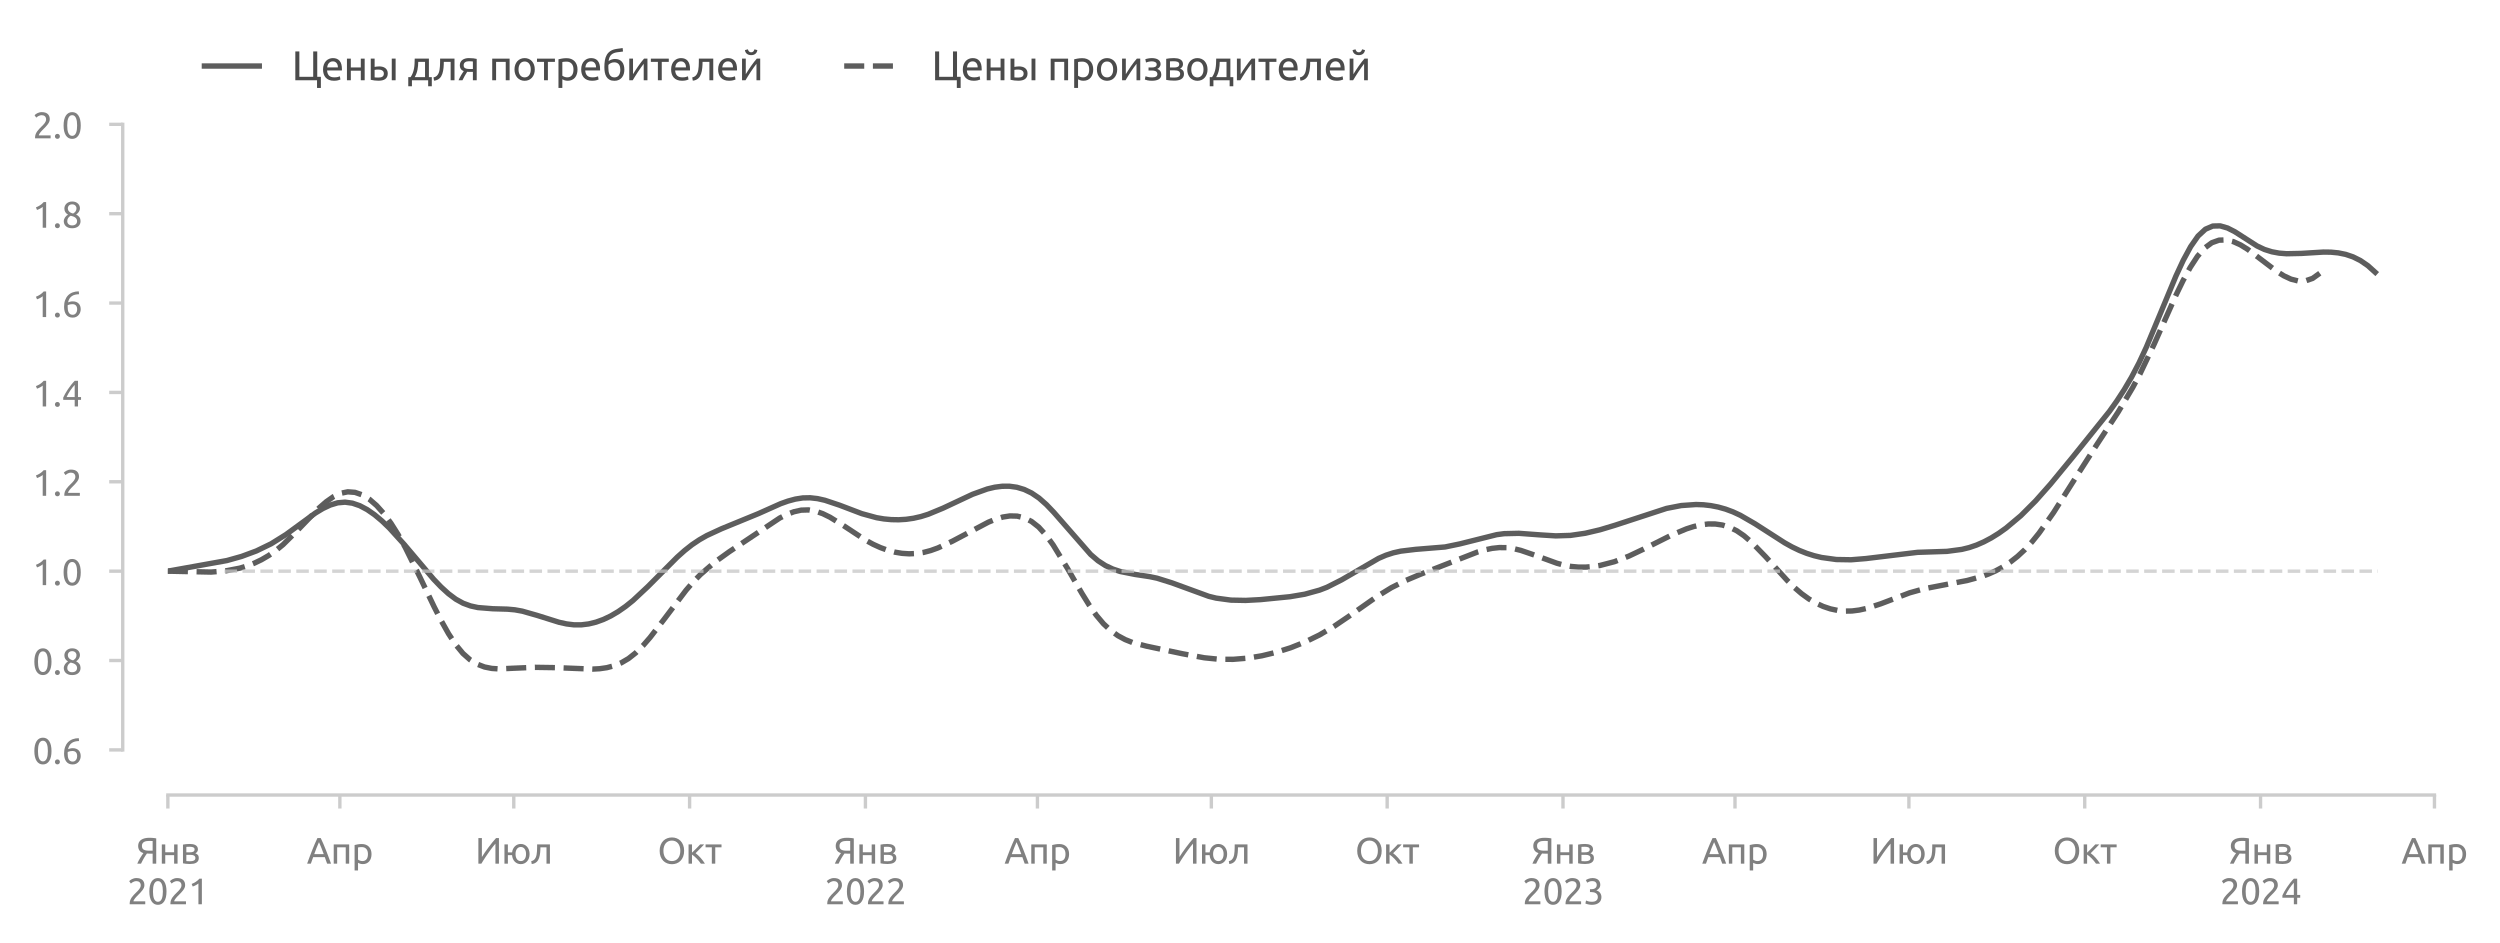 <?xml version="1.0" encoding="utf-8" standalone="no"?>
<!DOCTYPE svg PUBLIC "-//W3C//DTD SVG 1.1//EN"
  "http://www.w3.org/Graphics/SVG/1.1/DTD/svg11.dtd">
<svg xmlns:xlink="http://www.w3.org/1999/xlink" width="553.913pt" height="209.036pt" viewBox="0 0 553.913 209.036" xmlns="http://www.w3.org/2000/svg" version="1.1">
 <defs>
  <style type="text/css">*{stroke-linejoin: round; stroke-linecap: butt}</style>
 </defs>
 <g id="figure_1">
  <g id="patch_1">
   <path d="M 0 209.036 
L 553.913 209.036 
L 553.913 0 
L 0 0 
L 0 209.036 
z
" style="fill: none"/>
  </g>
  <g id="axes_1">
   <g id="patch_2">
    <path d="M 37.193 166.148 
L 539.393 166.148 
L 539.393 27.548 
L 37.193 27.548 
L 37.193 166.148 
z
" style="fill: none"/>
   </g>
   <g id="axes_2">
    <g id="patch_3">
     <path d="M 37.193 166.148 
L 539.393 166.148 
L 539.393 166.148 
L 37.193 166.148 
L 37.193 166.148 
z
" style="fill: none"/>
    </g>
    <g id="matplotlib.axis_1">
     <g id="xtick_1">
      <g id="line2d_1">
       <path d="M 37.193 166.148 
L 37.193 166.148 
" clip-path="url(#pdf4de1504d)" style="fill: none; stroke-dasharray: 0.5,0.825; stroke-dashoffset: 0; stroke: #d9d9d9; stroke-width: 0.5"/>
      </g>
      <g id="text_1">
       <!-- 2021 -->
       <g style="fill: #808080" transform="translate(28.168 200.356) scale(0.08 -0.08)">
        <defs>
         <path id="Ubuntu-32" d="M 2989 3302 
Q 2989 3072 2896 2857 
Q 2803 2643 2649 2435 
Q 2496 2227 2304 2025 
Q 2112 1824 1920 1632 
Q 1811 1523 1667 1376 
Q 1523 1229 1395 1069 
Q 1267 909 1180 761 
Q 1094 614 1094 506 
L 3136 506 
L 3136 0 
L 448 0 
Q 442 38 442 76 
Q 442 115 442 147 
Q 442 448 541 707 
Q 640 966 800 1196 
Q 960 1427 1158 1632 
Q 1357 1837 1549 2029 
Q 1709 2182 1853 2332 
Q 1997 2483 2109 2633 
Q 2221 2784 2288 2944 
Q 2355 3104 2355 3283 
Q 2355 3475 2294 3609 
Q 2234 3744 2131 3833 
Q 2029 3923 1891 3964 
Q 1754 4006 1600 4006 
Q 1414 4006 1260 3955 
Q 1107 3904 985 3837 
Q 864 3770 781 3696 
Q 698 3622 653 3584 
L 358 4006 
Q 416 4070 531 4163 
Q 646 4256 806 4339 
Q 966 4422 1164 4480 
Q 1363 4538 1594 4538 
Q 2291 4538 2640 4214 
Q 2989 3891 2989 3302 
z
" transform="scale(0.016)"/>
         <path id="Ubuntu-30" d="M 320 2221 
Q 320 3334 713 3936 
Q 1107 4538 1805 4538 
Q 2502 4538 2896 3936 
Q 3290 3334 3290 2221 
Q 3290 1107 2896 505 
Q 2502 -96 1805 -96 
Q 1107 -96 713 505 
Q 320 1107 320 2221 
z
M 2662 2221 
Q 2662 2586 2620 2912 
Q 2579 3238 2480 3481 
Q 2381 3725 2214 3869 
Q 2048 4013 1805 4013 
Q 1562 4013 1395 3869 
Q 1229 3725 1129 3481 
Q 1030 3238 988 2912 
Q 947 2586 947 2221 
Q 947 1856 988 1529 
Q 1030 1203 1129 960 
Q 1229 717 1395 573 
Q 1562 429 1805 429 
Q 2048 429 2214 573 
Q 2381 717 2480 960 
Q 2579 1203 2620 1529 
Q 2662 1856 2662 2221 
z
" transform="scale(0.016)"/>
         <path id="Ubuntu-31" d="M 595 3520 
Q 960 3661 1305 3881 
Q 1651 4102 1939 4435 
L 2362 4435 
L 2362 0 
L 1766 0 
L 1766 3610 
Q 1690 3539 1578 3462 
Q 1466 3386 1334 3315 
Q 1203 3245 1059 3181 
Q 915 3117 781 3072 
L 595 3520 
z
" transform="scale(0.016)"/>
        </defs>
        <use xlink:href="#Ubuntu-32"/>
        <use xlink:href="#Ubuntu-30" x="56.4"/>
        <use xlink:href="#Ubuntu-32" x="112.8"/>
        <use xlink:href="#Ubuntu-31" x="169.2"/>
       </g>
      </g>
     </g>
     <g id="xtick_2">
      <g id="line2d_2">
       <path d="M 191.748 166.148 
L 191.748 166.148 
" clip-path="url(#pdf4de1504d)" style="fill: none; stroke-dasharray: 0.5,0.825; stroke-dashoffset: 0; stroke: #d9d9d9; stroke-width: 0.5"/>
      </g>
      <g id="text_2">
       <!-- 2022 -->
       <g style="fill: #808080" transform="translate(182.723 200.356) scale(0.08 -0.08)">
        <use xlink:href="#Ubuntu-32"/>
        <use xlink:href="#Ubuntu-30" x="56.4"/>
        <use xlink:href="#Ubuntu-32" x="112.8"/>
        <use xlink:href="#Ubuntu-32" x="169.2"/>
       </g>
      </g>
     </g>
     <g id="xtick_3">
      <g id="line2d_3">
       <path d="M 346.304 166.148 
L 346.304 166.148 
" clip-path="url(#pdf4de1504d)" style="fill: none; stroke-dasharray: 0.5,0.825; stroke-dashoffset: 0; stroke: #d9d9d9; stroke-width: 0.5"/>
      </g>
      <g id="text_3">
       <!-- 2023 -->
       <g style="fill: #808080" transform="translate(337.279 200.356) scale(0.08 -0.08)">
        <defs>
         <path id="Ubuntu-33" d="M 1446 435 
Q 2016 435 2262 659 
Q 2509 883 2509 1261 
Q 2509 1504 2406 1670 
Q 2304 1837 2137 1936 
Q 1971 2035 1750 2076 
Q 1530 2118 1299 2118 
L 1146 2118 
L 1146 2605 
L 1357 2605 
Q 1517 2605 1686 2637 
Q 1856 2669 1997 2752 
Q 2138 2835 2227 2979 
Q 2317 3123 2317 3341 
Q 2317 3520 2253 3648 
Q 2189 3776 2083 3859 
Q 1978 3942 1840 3977 
Q 1702 4013 1549 4013 
Q 1242 4013 1027 3923 
Q 813 3834 666 3738 
L 435 4192 
Q 512 4243 630 4304 
Q 749 4365 896 4416 
Q 1043 4467 1212 4502 
Q 1382 4538 1568 4538 
Q 1920 4538 2176 4451 
Q 2432 4365 2598 4208 
Q 2765 4051 2848 3836 
Q 2931 3622 2931 3373 
Q 2931 3027 2732 2780 
Q 2534 2534 2253 2406 
Q 2426 2355 2586 2259 
Q 2746 2163 2864 2016 
Q 2982 1869 3056 1677 
Q 3130 1485 3130 1248 
Q 3130 960 3030 713 
Q 2931 467 2723 288 
Q 2515 109 2201 6 
Q 1888 -96 1459 -96 
Q 1293 -96 1117 -70 
Q 941 -45 787 -6 
Q 634 32 518 70 
Q 403 109 352 134 
L 467 653 
Q 576 602 829 518 
Q 1082 435 1446 435 
z
" transform="scale(0.016)"/>
        </defs>
        <use xlink:href="#Ubuntu-32"/>
        <use xlink:href="#Ubuntu-30" x="56.4"/>
        <use xlink:href="#Ubuntu-32" x="112.8"/>
        <use xlink:href="#Ubuntu-33" x="169.2"/>
       </g>
      </g>
     </g>
     <g id="xtick_4">
      <g id="line2d_4">
       <path d="M 500.859 166.148 
L 500.859 166.148 
" clip-path="url(#pdf4de1504d)" style="fill: none; stroke-dasharray: 0.5,0.825; stroke-dashoffset: 0; stroke: #d9d9d9; stroke-width: 0.5"/>
      </g>
      <g id="text_4">
       <!-- 2024 -->
       <g style="fill: #808080" transform="translate(491.834 200.356) scale(0.08 -0.08)">
        <defs>
         <path id="Ubuntu-34" d="M 256 1536 
Q 378 1818 589 2192 
Q 800 2566 1065 2963 
Q 1331 3360 1635 3744 
Q 1939 4128 2246 4435 
L 2816 4435 
L 2816 1619 
L 3341 1619 
L 3341 1133 
L 2816 1133 
L 2816 0 
L 2240 0 
L 2240 1133 
L 256 1133 
L 256 1536 
z
M 2240 3731 
Q 2048 3526 1853 3273 
Q 1658 3021 1472 2745 
Q 1286 2470 1123 2182 
Q 960 1894 832 1619 
L 2240 1619 
L 2240 3731 
z
" transform="scale(0.016)"/>
        </defs>
        <use xlink:href="#Ubuntu-32"/>
        <use xlink:href="#Ubuntu-30" x="56.4"/>
        <use xlink:href="#Ubuntu-32" x="112.8"/>
        <use xlink:href="#Ubuntu-34" x="169.2"/>
       </g>
      </g>
     </g>
    </g>
    <g id="matplotlib.axis_2"/>
   </g>
   <g id="matplotlib.axis_3">
    <g id="xtick_5">
     <g id="line2d_5">
      <defs>
       <path id="m4d893e7063" d="M 0 0 
L 0 3 
" style="stroke: #cccccc; stroke-width: 0.75"/>
      </defs>
      <g>
       <use xlink:href="#m4d893e7063" x="37.193" y="176.148" style="fill: #cccccc; stroke: #cccccc; stroke-width: 0.75"/>
      </g>
     </g>
     <g id="text_5">
      <!-- Янв -->
      <g style="fill: #808080" transform="translate(30.117 191.356) scale(0.08 -0.08)">
       <defs>
        <path id="Ubuntu-42f" d="M 2272 3936 
Q 2029 3936 1808 3897 
Q 1587 3859 1414 3763 
Q 1242 3667 1139 3500 
Q 1037 3334 1037 3085 
Q 1037 2611 1341 2428 
Q 1645 2246 2253 2246 
L 2893 2246 
L 2893 3917 
Q 2822 3917 2726 3923 
Q 2643 3930 2531 3933 
Q 2419 3936 2272 3936 
z
M 2323 4480 
Q 2458 4480 2611 4473 
Q 2765 4467 2921 4454 
Q 3078 4442 3232 4422 
Q 3386 4403 3514 4371 
L 3514 0 
L 2893 0 
L 2893 1734 
L 2362 1734 
Q 2272 1734 2173 1737 
Q 2074 1741 1907 1760 
Q 1792 1606 1657 1401 
Q 1523 1197 1388 966 
Q 1254 736 1123 486 
Q 992 237 883 0 
L 230 0 
Q 333 250 473 518 
Q 614 787 764 1030 
Q 915 1274 1052 1482 
Q 1190 1690 1293 1824 
Q 1146 1869 986 1952 
Q 826 2035 691 2182 
Q 557 2330 470 2550 
Q 384 2771 384 3078 
Q 384 3424 518 3686 
Q 653 3949 905 4125 
Q 1158 4301 1516 4390 
Q 1875 4480 2323 4480 
z
" transform="scale(0.016)"/>
        <path id="Ubuntu-43d" d="M 3238 0 
L 2643 0 
L 2643 1472 
L 1107 1472 
L 1107 0 
L 512 0 
L 512 3328 
L 1107 3328 
L 1107 1971 
L 2643 1971 
L 2643 3328 
L 3238 3328 
L 3238 0 
z
" transform="scale(0.016)"/>
        <path id="Ubuntu-432" d="M 1094 448 
Q 1133 442 1203 435 
Q 1274 429 1363 425 
Q 1453 422 1552 419 
Q 1651 416 1741 416 
Q 1926 416 2096 441 
Q 2266 467 2390 531 
Q 2515 595 2588 700 
Q 2662 806 2662 973 
Q 2662 1133 2595 1238 
Q 2528 1344 2413 1408 
Q 2298 1472 2141 1497 
Q 1984 1523 1805 1523 
L 1094 1523 
L 1094 448 
z
M 1728 1965 
Q 1901 1965 2045 1987 
Q 2189 2010 2294 2067 
Q 2400 2125 2461 2221 
Q 2522 2317 2522 2464 
Q 2522 2618 2445 2707 
Q 2368 2797 2243 2845 
Q 2118 2893 1961 2909 
Q 1805 2925 1645 2925 
Q 1498 2925 1347 2918 
Q 1197 2912 1094 2906 
L 1094 1965 
L 1728 1965 
z
M 1715 -58 
Q 1338 -58 1018 -22 
Q 698 13 512 58 
L 512 3296 
Q 698 3341 1018 3376 
Q 1338 3411 1715 3411 
Q 1978 3411 2227 3366 
Q 2477 3322 2669 3216 
Q 2861 3110 2979 2928 
Q 3098 2746 3098 2477 
Q 3098 2234 2976 2061 
Q 2854 1888 2650 1792 
Q 2925 1696 3088 1507 
Q 3251 1318 3251 979 
Q 3251 678 3132 480 
Q 3014 282 2806 160 
Q 2598 38 2316 -10 
Q 2035 -58 1715 -58 
z
" transform="scale(0.016)"/>
       </defs>
       <use xlink:href="#Ubuntu-42f"/>
       <use xlink:href="#Ubuntu-43d" x="63.5"/>
       <use xlink:href="#Ubuntu-432" x="122.1"/>
      </g>
     </g>
    </g>
    <g id="xtick_6">
     <g id="line2d_6">
      <g>
       <use xlink:href="#m4d893e7063" x="75.302" y="176.148" style="fill: #cccccc; stroke: #cccccc; stroke-width: 0.75"/>
      </g>
     </g>
     <g id="text_6">
      <!-- Апр -->
      <g style="fill: #808080" transform="translate(67.982 191.356) scale(0.08 -0.08)">
       <defs>
        <path id="Ubuntu-410" d="M 3514 0 
Q 3405 288 3309 566 
Q 3213 845 3110 1133 
L 1101 1133 
L 698 0 
L 51 0 
Q 307 704 531 1302 
Q 755 1901 969 2438 
Q 1184 2976 1395 3465 
Q 1606 3955 1837 4435 
L 2406 4435 
Q 2637 3955 2848 3465 
Q 3059 2976 3273 2438 
Q 3488 1901 3712 1302 
Q 3936 704 4192 0 
L 3514 0 
z
M 2931 1645 
Q 2726 2202 2524 2723 
Q 2323 3245 2106 3725 
Q 1882 3245 1680 2723 
Q 1478 2202 1280 1645 
L 2931 1645 
z
" transform="scale(0.016)"/>
        <path id="Ubuntu-43f" d="M 3187 0 
L 2592 0 
L 2592 2829 
L 1107 2829 
L 1107 0 
L 512 0 
L 512 3328 
L 3187 3328 
L 3187 0 
z
" transform="scale(0.016)"/>
        <path id="Ubuntu-440" d="M 2822 1658 
Q 2822 2240 2534 2553 
Q 2246 2867 1766 2867 
Q 1498 2867 1347 2848 
Q 1197 2829 1107 2803 
L 1107 704 
Q 1216 614 1421 531 
Q 1626 448 1869 448 
Q 2125 448 2307 541 
Q 2490 634 2605 797 
Q 2720 960 2771 1181 
Q 2822 1402 2822 1658 
z
M 3443 1658 
Q 3443 1280 3344 960 
Q 3245 640 3053 409 
Q 2861 179 2582 51 
Q 2304 -77 1946 -77 
Q 1658 -77 1437 0 
Q 1216 77 1107 147 
L 1107 -1184 
L 512 -1184 
L 512 3226 
Q 723 3277 1040 3337 
Q 1357 3398 1773 3398 
Q 2157 3398 2464 3276 
Q 2771 3155 2988 2931 
Q 3206 2707 3324 2384 
Q 3443 2061 3443 1658 
z
" transform="scale(0.016)"/>
       </defs>
       <use xlink:href="#Ubuntu-410"/>
       <use xlink:href="#Ubuntu-43f" x="66.3"/>
       <use xlink:href="#Ubuntu-440" x="124.1"/>
      </g>
     </g>
    </g>
    <g id="xtick_7">
     <g id="line2d_7">
      <g>
       <use xlink:href="#m4d893e7063" x="113.835" y="176.148" style="fill: #cccccc; stroke: #cccccc; stroke-width: 0.75"/>
      </g>
     </g>
     <g id="text_7">
      <!-- Июл -->
      <g style="fill: #808080" transform="translate(105.288 191.356) scale(0.08 -0.08)">
       <defs>
        <path id="Ubuntu-418" d="M 550 0 
L 550 4435 
L 1158 4435 
L 1158 1152 
Q 1363 1491 1660 1926 
Q 1958 2362 2294 2813 
Q 2630 3264 2972 3689 
Q 3315 4115 3616 4435 
L 4109 4435 
L 4109 0 
L 3501 0 
L 3501 3462 
Q 3322 3258 3110 2989 
Q 2899 2720 2675 2416 
Q 2451 2112 2224 1785 
Q 1997 1459 1785 1142 
Q 1574 826 1392 531 
Q 1210 237 1069 0 
L 550 0 
z
" transform="scale(0.016)"/>
        <path id="Ubuntu-44e" d="M 1107 1952 
L 1837 1952 
Q 1875 2285 2006 2553 
Q 2138 2822 2336 3014 
Q 2534 3206 2790 3308 
Q 3046 3411 3341 3411 
Q 3667 3411 3945 3286 
Q 4224 3162 4429 2931 
Q 4634 2701 4749 2377 
Q 4864 2054 4864 1664 
Q 4864 1267 4749 947 
Q 4634 627 4429 396 
Q 4224 166 3945 41 
Q 3667 -83 3341 -83 
Q 3034 -83 2768 29 
Q 2502 141 2304 342 
Q 2106 544 1981 832 
Q 1856 1120 1830 1472 
L 1107 1472 
L 1107 0 
L 512 0 
L 512 3328 
L 1107 3328 
L 1107 1952 
z
M 4250 1664 
Q 4250 2227 4003 2556 
Q 3757 2886 3341 2886 
Q 2925 2886 2678 2556 
Q 2432 2227 2432 1664 
Q 2432 1101 2678 771 
Q 2925 442 3341 442 
Q 3757 442 4003 771 
Q 4250 1101 4250 1664 
z
" transform="scale(0.016)"/>
        <path id="Ubuntu-43b" d="M 1670 2829 
Q 1670 2618 1660 2378 
Q 1651 2138 1625 1898 
Q 1600 1658 1555 1424 
Q 1510 1190 1440 986 
Q 1370 781 1264 601 
Q 1158 422 1004 284 
Q 851 147 646 54 
Q 442 -38 166 -64 
L 83 435 
Q 397 499 579 672 
Q 762 845 870 1094 
Q 966 1312 1011 1587 
Q 1056 1862 1075 2160 
Q 1094 2458 1097 2758 
Q 1101 3059 1101 3328 
L 3315 3328 
L 3315 0 
L 2720 0 
L 2720 2829 
L 1670 2829 
z
" transform="scale(0.016)"/>
       </defs>
       <use xlink:href="#Ubuntu-418"/>
       <use xlink:href="#Ubuntu-44e" x="72.8"/>
       <use xlink:href="#Ubuntu-43b" x="153.9"/>
      </g>
     </g>
    </g>
    <g id="xtick_8">
     <g id="line2d_8">
      <g>
       <use xlink:href="#m4d893e7063" x="152.792" y="176.148" style="fill: #cccccc; stroke: #cccccc; stroke-width: 0.75"/>
      </g>
     </g>
     <g id="text_8">
      <!-- Окт -->
      <g style="fill: #808080" transform="translate(145.68 191.356) scale(0.08 -0.08)">
       <defs>
        <path id="Ubuntu-41e" d="M 371 2221 
Q 371 2790 540 3225 
Q 710 3661 1001 3952 
Q 1293 4243 1680 4390 
Q 2067 4538 2502 4538 
Q 2931 4538 3312 4390 
Q 3693 4243 3981 3952 
Q 4269 3661 4438 3225 
Q 4608 2790 4608 2221 
Q 4608 1651 4438 1216 
Q 4269 781 3981 489 
Q 3693 198 3312 51 
Q 2931 -96 2502 -96 
Q 2067 -96 1680 51 
Q 1293 198 1001 489 
Q 710 781 540 1216 
Q 371 1651 371 2221 
z
M 1024 2221 
Q 1024 1818 1126 1488 
Q 1229 1158 1417 928 
Q 1606 698 1878 573 
Q 2150 448 2490 448 
Q 2829 448 3097 573 
Q 3366 698 3555 928 
Q 3744 1158 3846 1488 
Q 3949 1818 3949 2221 
Q 3949 2624 3846 2953 
Q 3744 3283 3555 3513 
Q 3366 3744 3097 3869 
Q 2829 3994 2490 3994 
Q 2150 3994 1878 3869 
Q 1606 3744 1417 3513 
Q 1229 3283 1126 2953 
Q 1024 2624 1024 2221 
z
" transform="scale(0.016)"/>
        <path id="Ubuntu-43a" d="M 1728 1811 
Q 1926 1670 2156 1456 
Q 2387 1242 2608 992 
Q 2829 742 3021 483 
Q 3213 224 3347 0 
L 2643 0 
Q 2502 218 2313 445 
Q 2125 672 1920 883 
Q 1715 1094 1504 1273 
Q 1293 1453 1107 1574 
L 1107 0 
L 512 0 
L 512 3328 
L 1107 3328 
L 1107 1901 
Q 1261 2048 1459 2243 
Q 1658 2438 1859 2640 
Q 2061 2842 2233 3024 
Q 2406 3206 2515 3328 
L 3206 3328 
Q 3066 3174 2877 2979 
Q 2688 2784 2486 2579 
Q 2285 2374 2086 2172 
Q 1888 1971 1728 1811 
z
" transform="scale(0.016)"/>
        <path id="Ubuntu-442" d="M 2861 3328 
L 2861 2829 
L 1779 2829 
L 1779 0 
L 1184 0 
L 1184 2829 
L 102 2829 
L 102 3328 
L 2861 3328 
z
" transform="scale(0.016)"/>
       </defs>
       <use xlink:href="#Ubuntu-41e"/>
       <use xlink:href="#Ubuntu-43a" x="77.8"/>
       <use xlink:href="#Ubuntu-442" x="131.5"/>
      </g>
     </g>
    </g>
    <g id="xtick_9">
     <g id="line2d_9">
      <g>
       <use xlink:href="#m4d893e7063" x="191.748" y="176.148" style="fill: #cccccc; stroke: #cccccc; stroke-width: 0.75"/>
      </g>
     </g>
     <g id="text_9">
      <!-- Янв -->
      <g style="fill: #808080" transform="translate(184.673 191.356) scale(0.08 -0.08)">
       <use xlink:href="#Ubuntu-42f"/>
       <use xlink:href="#Ubuntu-43d" x="63.5"/>
       <use xlink:href="#Ubuntu-432" x="122.1"/>
      </g>
     </g>
    </g>
    <g id="xtick_10">
     <g id="line2d_10">
      <g>
       <use xlink:href="#m4d893e7063" x="229.858" y="176.148" style="fill: #cccccc; stroke: #cccccc; stroke-width: 0.75"/>
      </g>
     </g>
     <g id="text_10">
      <!-- Апр -->
      <g style="fill: #808080" transform="translate(222.538 191.356) scale(0.08 -0.08)">
       <use xlink:href="#Ubuntu-410"/>
       <use xlink:href="#Ubuntu-43f" x="66.3"/>
       <use xlink:href="#Ubuntu-440" x="124.1"/>
      </g>
     </g>
    </g>
    <g id="xtick_11">
     <g id="line2d_11">
      <g>
       <use xlink:href="#m4d893e7063" x="268.391" y="176.148" style="fill: #cccccc; stroke: #cccccc; stroke-width: 0.75"/>
      </g>
     </g>
     <g id="text_11">
      <!-- Июл -->
      <g style="fill: #808080" transform="translate(259.843 191.356) scale(0.08 -0.08)">
       <use xlink:href="#Ubuntu-418"/>
       <use xlink:href="#Ubuntu-44e" x="72.8"/>
       <use xlink:href="#Ubuntu-43b" x="153.9"/>
      </g>
     </g>
    </g>
    <g id="xtick_12">
     <g id="line2d_12">
      <g>
       <use xlink:href="#m4d893e7063" x="307.347" y="176.148" style="fill: #cccccc; stroke: #cccccc; stroke-width: 0.75"/>
      </g>
     </g>
     <g id="text_12">
      <!-- Окт -->
      <g style="fill: #808080" transform="translate(300.235 191.356) scale(0.08 -0.08)">
       <use xlink:href="#Ubuntu-41e"/>
       <use xlink:href="#Ubuntu-43a" x="77.8"/>
       <use xlink:href="#Ubuntu-442" x="131.5"/>
      </g>
     </g>
    </g>
    <g id="xtick_13">
     <g id="line2d_13">
      <g>
       <use xlink:href="#m4d893e7063" x="346.304" y="176.148" style="fill: #cccccc; stroke: #cccccc; stroke-width: 0.75"/>
      </g>
     </g>
     <g id="text_13">
      <!-- Янв -->
      <g style="fill: #808080" transform="translate(339.228 191.356) scale(0.08 -0.08)">
       <use xlink:href="#Ubuntu-42f"/>
       <use xlink:href="#Ubuntu-43d" x="63.5"/>
       <use xlink:href="#Ubuntu-432" x="122.1"/>
      </g>
     </g>
    </g>
    <g id="xtick_14">
     <g id="line2d_14">
      <g>
       <use xlink:href="#m4d893e7063" x="384.413" y="176.148" style="fill: #cccccc; stroke: #cccccc; stroke-width: 0.75"/>
      </g>
     </g>
     <g id="text_14">
      <!-- Апр -->
      <g style="fill: #808080" transform="translate(377.093 191.356) scale(0.08 -0.08)">
       <use xlink:href="#Ubuntu-410"/>
       <use xlink:href="#Ubuntu-43f" x="66.3"/>
       <use xlink:href="#Ubuntu-440" x="124.1"/>
      </g>
     </g>
    </g>
    <g id="xtick_15">
     <g id="line2d_15">
      <g>
       <use xlink:href="#m4d893e7063" x="422.946" y="176.148" style="fill: #cccccc; stroke: #cccccc; stroke-width: 0.75"/>
      </g>
     </g>
     <g id="text_15">
      <!-- Июл -->
      <g style="fill: #808080" transform="translate(414.399 191.356) scale(0.08 -0.08)">
       <use xlink:href="#Ubuntu-418"/>
       <use xlink:href="#Ubuntu-44e" x="72.8"/>
       <use xlink:href="#Ubuntu-43b" x="153.9"/>
      </g>
     </g>
    </g>
    <g id="xtick_16">
     <g id="line2d_16">
      <g>
       <use xlink:href="#m4d893e7063" x="461.903" y="176.148" style="fill: #cccccc; stroke: #cccccc; stroke-width: 0.75"/>
      </g>
     </g>
     <g id="text_16">
      <!-- Окт -->
      <g style="fill: #808080" transform="translate(454.791 191.356) scale(0.08 -0.08)">
       <use xlink:href="#Ubuntu-41e"/>
       <use xlink:href="#Ubuntu-43a" x="77.8"/>
       <use xlink:href="#Ubuntu-442" x="131.5"/>
      </g>
     </g>
    </g>
    <g id="xtick_17">
     <g id="line2d_17">
      <g>
       <use xlink:href="#m4d893e7063" x="500.859" y="176.148" style="fill: #cccccc; stroke: #cccccc; stroke-width: 0.75"/>
      </g>
     </g>
     <g id="text_17">
      <!-- Янв -->
      <g style="fill: #808080" transform="translate(493.784 191.356) scale(0.08 -0.08)">
       <use xlink:href="#Ubuntu-42f"/>
       <use xlink:href="#Ubuntu-43d" x="63.5"/>
       <use xlink:href="#Ubuntu-432" x="122.1"/>
      </g>
     </g>
    </g>
    <g id="xtick_18">
     <g id="line2d_18">
      <g>
       <use xlink:href="#m4d893e7063" x="539.393" y="176.148" style="fill: #cccccc; stroke: #cccccc; stroke-width: 0.75"/>
      </g>
     </g>
     <g id="text_18">
      <!-- Апр -->
      <g style="fill: #808080" transform="translate(532.072 191.356) scale(0.08 -0.08)">
       <use xlink:href="#Ubuntu-410"/>
       <use xlink:href="#Ubuntu-43f" x="66.3"/>
       <use xlink:href="#Ubuntu-440" x="124.1"/>
      </g>
     </g>
    </g>
   </g>
   <g id="matplotlib.axis_4">
    <g id="ytick_1">
     <g id="line2d_19">
      <defs>
       <path id="mf7ee939e30" d="M 0 0 
L -3 0 
" style="stroke: #cccccc; stroke-width: 0.75"/>
      </defs>
      <g>
       <use xlink:href="#mf7ee939e30" x="27.192" y="166.148" style="fill: #cccccc; stroke: #cccccc; stroke-width: 0.75"/>
      </g>
     </g>
     <g id="text_19">
      <!-- 0.6 -->
      <g style="fill: #808080" transform="translate(7.2 169.252) scale(0.08 -0.08)">
       <defs>
        <path id="Ubuntu-2e" d="M 1216 346 
Q 1216 173 1101 45 
Q 986 -83 787 -83 
Q 589 -83 473 45 
Q 358 173 358 346 
Q 358 518 473 646 
Q 589 774 787 774 
Q 986 774 1101 646 
Q 1216 518 1216 346 
z
" transform="scale(0.016)"/>
        <path id="Ubuntu-36" d="M 403 1779 
Q 403 2426 582 2922 
Q 762 3418 1091 3757 
Q 1421 4096 1891 4272 
Q 2362 4448 2950 4454 
L 2995 3955 
Q 2618 3949 2307 3872 
Q 1997 3795 1753 3628 
Q 1510 3462 1344 3196 
Q 1178 2931 1094 2541 
Q 1261 2618 1469 2669 
Q 1677 2720 1901 2720 
Q 2278 2720 2540 2605 
Q 2803 2490 2969 2301 
Q 3136 2112 3209 1865 
Q 3283 1619 3283 1350 
Q 3283 1107 3200 851 
Q 3117 595 2947 384 
Q 2778 173 2515 38 
Q 2253 -96 1894 -96 
Q 1165 -96 784 403 
Q 403 902 403 1779 
z
M 1837 2234 
Q 1613 2234 1421 2192 
Q 1229 2150 1037 2067 
Q 1030 1997 1027 1923 
Q 1024 1850 1024 1779 
Q 1024 1498 1062 1248 
Q 1101 998 1200 809 
Q 1299 621 1465 509 
Q 1632 397 1888 397 
Q 2099 397 2246 486 
Q 2394 576 2490 717 
Q 2586 858 2627 1021 
Q 2669 1184 2669 1338 
Q 2669 1773 2461 2003 
Q 2253 2234 1837 2234 
z
" transform="scale(0.016)"/>
       </defs>
       <use xlink:href="#Ubuntu-30"/>
       <use xlink:href="#Ubuntu-2e" x="56.4"/>
       <use xlink:href="#Ubuntu-36" x="81"/>
      </g>
     </g>
    </g>
    <g id="ytick_2">
     <g id="line2d_20">
      <g>
       <use xlink:href="#mf7ee939e30" x="27.192" y="146.348" style="fill: #cccccc; stroke: #cccccc; stroke-width: 0.75"/>
      </g>
     </g>
     <g id="text_20">
      <!-- 0.8 -->
      <g style="fill: #808080" transform="translate(7.2 149.452) scale(0.08 -0.08)">
       <defs>
        <path id="Ubuntu-38" d="M 3258 1152 
Q 3258 883 3165 656 
Q 3072 429 2889 259 
Q 2707 90 2432 -3 
Q 2157 -96 1798 -96 
Q 1382 -96 1104 22 
Q 826 141 659 320 
Q 493 499 422 713 
Q 352 928 352 1120 
Q 352 1306 413 1475 
Q 474 1645 573 1792 
Q 672 1939 803 2057 
Q 934 2176 1082 2266 
Q 454 2624 454 3322 
Q 454 3565 550 3785 
Q 646 4006 822 4172 
Q 998 4339 1248 4438 
Q 1498 4538 1805 4538 
Q 2163 4538 2419 4429 
Q 2675 4320 2838 4150 
Q 3002 3981 3075 3776 
Q 3149 3571 3149 3379 
Q 3149 3194 3094 3030 
Q 3040 2867 2947 2726 
Q 2854 2586 2736 2477 
Q 2618 2368 2490 2285 
Q 3245 1926 3258 1152 
z
M 954 1114 
Q 954 998 995 873 
Q 1037 749 1139 643 
Q 1242 538 1402 467 
Q 1562 397 1805 397 
Q 2022 397 2185 461 
Q 2349 525 2451 624 
Q 2554 723 2605 851 
Q 2656 979 2656 1114 
Q 2656 1318 2579 1472 
Q 2502 1626 2358 1741 
Q 2214 1856 2012 1936 
Q 1811 2016 1555 2074 
Q 1267 1914 1110 1677 
Q 954 1440 954 1114 
z
M 2554 3386 
Q 2554 3482 2512 3597 
Q 2470 3712 2380 3811 
Q 2291 3910 2150 3977 
Q 2010 4045 1805 4045 
Q 1600 4045 1456 3981 
Q 1312 3917 1222 3817 
Q 1133 3718 1091 3600 
Q 1050 3482 1050 3366 
Q 1050 3226 1101 3085 
Q 1152 2944 1261 2822 
Q 1370 2701 1546 2605 
Q 1722 2509 1965 2451 
Q 2234 2611 2394 2825 
Q 2554 3040 2554 3386 
z
" transform="scale(0.016)"/>
       </defs>
       <use xlink:href="#Ubuntu-30"/>
       <use xlink:href="#Ubuntu-2e" x="56.4"/>
       <use xlink:href="#Ubuntu-38" x="81"/>
      </g>
     </g>
    </g>
    <g id="ytick_3">
     <g id="line2d_21">
      <g>
       <use xlink:href="#mf7ee939e30" x="27.192" y="126.548" style="fill: #cccccc; stroke: #cccccc; stroke-width: 0.75"/>
      </g>
     </g>
     <g id="text_21">
      <!-- 1.0 -->
      <g style="fill: #808080" transform="translate(7.2 129.652) scale(0.08 -0.08)">
       <use xlink:href="#Ubuntu-31"/>
       <use xlink:href="#Ubuntu-2e" x="56.4"/>
       <use xlink:href="#Ubuntu-30" x="81"/>
      </g>
     </g>
    </g>
    <g id="ytick_4">
     <g id="line2d_22">
      <g>
       <use xlink:href="#mf7ee939e30" x="27.192" y="106.748" style="fill: #cccccc; stroke: #cccccc; stroke-width: 0.75"/>
      </g>
     </g>
     <g id="text_22">
      <!-- 1.2 -->
      <g style="fill: #808080" transform="translate(7.2 109.852) scale(0.08 -0.08)">
       <use xlink:href="#Ubuntu-31"/>
       <use xlink:href="#Ubuntu-2e" x="56.4"/>
       <use xlink:href="#Ubuntu-32" x="81"/>
      </g>
     </g>
    </g>
    <g id="ytick_5">
     <g id="line2d_23">
      <g>
       <use xlink:href="#mf7ee939e30" x="27.192" y="86.948" style="fill: #cccccc; stroke: #cccccc; stroke-width: 0.75"/>
      </g>
     </g>
     <g id="text_23">
      <!-- 1.4 -->
      <g style="fill: #808080" transform="translate(7.2 90.052) scale(0.08 -0.08)">
       <use xlink:href="#Ubuntu-31"/>
       <use xlink:href="#Ubuntu-2e" x="56.4"/>
       <use xlink:href="#Ubuntu-34" x="81"/>
      </g>
     </g>
    </g>
    <g id="ytick_6">
     <g id="line2d_24">
      <g>
       <use xlink:href="#mf7ee939e30" x="27.192" y="67.148" style="fill: #cccccc; stroke: #cccccc; stroke-width: 0.75"/>
      </g>
     </g>
     <g id="text_24">
      <!-- 1.6 -->
      <g style="fill: #808080" transform="translate(7.2 70.252) scale(0.08 -0.08)">
       <use xlink:href="#Ubuntu-31"/>
       <use xlink:href="#Ubuntu-2e" x="56.4"/>
       <use xlink:href="#Ubuntu-36" x="81"/>
      </g>
     </g>
    </g>
    <g id="ytick_7">
     <g id="line2d_25">
      <g>
       <use xlink:href="#mf7ee939e30" x="27.192" y="47.348" style="fill: #cccccc; stroke: #cccccc; stroke-width: 0.75"/>
      </g>
     </g>
     <g id="text_25">
      <!-- 1.8 -->
      <g style="fill: #808080" transform="translate(7.2 50.452) scale(0.08 -0.08)">
       <use xlink:href="#Ubuntu-31"/>
       <use xlink:href="#Ubuntu-2e" x="56.4"/>
       <use xlink:href="#Ubuntu-38" x="81"/>
      </g>
     </g>
    </g>
    <g id="ytick_8">
     <g id="line2d_26">
      <g>
       <use xlink:href="#mf7ee939e30" x="27.192" y="27.548" style="fill: #cccccc; stroke: #cccccc; stroke-width: 0.75"/>
      </g>
     </g>
     <g id="text_26">
      <!-- 2.0 -->
      <g style="fill: #808080" transform="translate(7.2 30.652) scale(0.08 -0.08)">
       <use xlink:href="#Ubuntu-32"/>
       <use xlink:href="#Ubuntu-2e" x="56.4"/>
       <use xlink:href="#Ubuntu-30" x="81"/>
      </g>
     </g>
    </g>
   </g>
   <g id="line2d_27">
    <path d="M 37.193 126.548 
L 50.278 124.198 
L 53.549 123.277 
L 56.821 122.064 
L 60.092 120.477 
L 63.364 118.437 
L 69.906 113.655 
L 71.542 112.669 
L 73.178 111.898 
L 74.814 111.407 
L 76.449 111.262 
L 78.085 111.486 
L 79.721 112.048 
L 81.356 112.914 
L 82.992 114.049 
L 84.628 115.42 
L 86.263 116.991 
L 89.535 120.599 
L 96.078 128.335 
L 97.713 130.038 
L 99.349 131.531 
L 100.985 132.756 
L 102.62 133.658 
L 104.256 134.255 
L 105.892 134.613 
L 109.163 134.875 
L 112.435 134.968 
L 114.07 135.115 
L 115.706 135.409 
L 118.977 136.34 
L 123.884 137.879 
L 125.52 138.238 
L 127.156 138.44 
L 128.792 138.443 
L 130.427 138.242 
L 132.063 137.843 
L 133.699 137.25 
L 135.334 136.47 
L 136.97 135.507 
L 138.606 134.367 
L 140.241 133.055 
L 143.513 129.999 
L 150.056 123.438 
L 151.691 121.981 
L 153.327 120.691 
L 154.963 119.595 
L 156.598 118.664 
L 159.87 117.152 
L 168.048 113.797 
L 172.955 111.604 
L 174.591 111.022 
L 176.227 110.582 
L 177.862 110.325 
L 179.498 110.29 
L 181.134 110.477 
L 182.77 110.845 
L 186.041 111.94 
L 190.948 113.807 
L 194.219 114.702 
L 195.855 114.978 
L 197.491 115.132 
L 199.126 115.162 
L 200.762 115.062 
L 202.398 114.828 
L 204.034 114.455 
L 205.669 113.942 
L 208.941 112.59 
L 215.483 109.519 
L 218.755 108.339 
L 220.391 107.952 
L 222.026 107.74 
L 223.662 107.733 
L 225.298 107.96 
L 226.933 108.452 
L 228.569 109.238 
L 230.205 110.347 
L 231.84 111.791 
L 233.476 113.501 
L 241.655 122.854 
L 243.29 124.25 
L 244.926 125.31 
L 246.562 126.08 
L 248.197 126.621 
L 251.469 127.272 
L 254.74 127.767 
L 256.376 128.112 
L 259.647 129.135 
L 267.826 132.125 
L 269.461 132.525 
L 272.733 132.966 
L 276.004 133.032 
L 279.276 132.855 
L 285.818 132.209 
L 289.09 131.654 
L 292.361 130.752 
L 293.997 130.124 
L 297.268 128.468 
L 305.447 123.719 
L 307.082 123.013 
L 308.718 122.484 
L 310.354 122.118 
L 313.625 121.723 
L 320.168 121.19 
L 323.439 120.512 
L 331.618 118.462 
L 333.254 118.244 
L 336.525 118.165 
L 341.432 118.527 
L 344.704 118.73 
L 347.975 118.625 
L 351.246 118.149 
L 354.518 117.377 
L 357.789 116.39 
L 369.239 112.649 
L 372.51 112.012 
L 375.782 111.783 
L 377.417 111.842 
L 379.053 112.027 
L 380.689 112.345 
L 382.325 112.803 
L 383.96 113.409 
L 385.596 114.169 
L 388.867 116.061 
L 395.41 120.263 
L 397.046 121.176 
L 398.682 121.961 
L 400.317 122.608 
L 401.953 123.125 
L 403.589 123.519 
L 406.86 123.97 
L 410.131 124.026 
L 413.403 123.76 
L 424.853 122.381 
L 431.395 122.164 
L 434.667 121.727 
L 436.303 121.323 
L 437.938 120.763 
L 439.574 120.047 
L 441.21 119.178 
L 442.845 118.161 
L 444.481 116.998 
L 447.752 114.253 
L 451.024 110.979 
L 454.295 107.286 
L 459.202 101.321 
L 467.381 91.142 
L 469.016 88.845 
L 470.652 86.332 
L 472.288 83.543 
L 473.924 80.421 
L 475.559 76.912 
L 478.831 69.051 
L 482.102 61.177 
L 483.738 57.658 
L 485.373 54.642 
L 487.009 52.299 
L 488.645 50.785 
L 490.281 50.084 
L 491.916 50.047 
L 493.552 50.523 
L 495.188 51.358 
L 500.095 54.506 
L 501.73 55.274 
L 503.366 55.788 
L 505.002 56.089 
L 506.637 56.22 
L 509.909 56.147 
L 514.816 55.849 
L 516.452 55.872 
L 518.087 56.029 
L 519.723 56.363 
L 521.359 56.916 
L 522.994 57.733 
L 524.63 58.856 
L 526.266 60.33 
L 526.266 60.33 
" clip-path="url(#pbc78b205a3)" style="fill: none; stroke: #5d5d5d; stroke-width: 1.2; stroke-linecap: square"/>
   </g>
   <g id="line2d_28">
    <path d="M 37.193 126.548 
L 46.76 126.751 
L 49.95 126.497 
L 53.139 125.882 
L 54.733 125.402 
L 56.328 124.787 
L 57.923 124.022 
L 59.517 123.092 
L 61.112 121.983 
L 62.707 120.679 
L 65.896 117.528 
L 70.68 112.562 
L 72.274 111.175 
L 73.869 110.06 
L 75.464 109.3 
L 77.058 108.971 
L 78.653 109.091 
L 80.247 109.645 
L 81.842 110.62 
L 83.437 112.003 
L 85.031 113.781 
L 86.626 115.94 
L 88.221 118.466 
L 89.815 121.342 
L 93.004 127.802 
L 96.194 134.458 
L 97.788 137.58 
L 99.383 140.414 
L 100.978 142.848 
L 102.572 144.776 
L 104.167 146.192 
L 105.761 147.169 
L 107.356 147.781 
L 108.951 148.101 
L 110.545 148.205 
L 113.735 148.058 
L 118.518 147.857 
L 123.302 147.93 
L 131.276 148.25 
L 132.87 148.164 
L 134.465 147.933 
L 136.059 147.511 
L 137.654 146.854 
L 139.249 145.919 
L 140.843 144.661 
L 142.438 143.082 
L 144.033 141.248 
L 147.222 137.104 
L 152.006 130.78 
L 153.6 128.931 
L 155.195 127.295 
L 158.384 124.543 
L 161.573 122.25 
L 172.736 114.792 
L 174.33 113.985 
L 175.925 113.381 
L 177.52 113.029 
L 179.114 112.98 
L 180.709 113.258 
L 182.304 113.817 
L 183.898 114.597 
L 187.087 116.583 
L 191.871 119.733 
L 193.466 120.6 
L 195.061 121.326 
L 196.655 121.906 
L 198.25 122.333 
L 199.844 122.602 
L 201.439 122.706 
L 203.034 122.64 
L 204.628 122.397 
L 206.223 121.976 
L 207.818 121.401 
L 211.007 119.916 
L 218.98 115.699 
L 220.575 115.043 
L 222.169 114.561 
L 223.764 114.313 
L 225.359 114.353 
L 226.953 114.741 
L 228.548 115.533 
L 230.142 116.785 
L 231.737 118.542 
L 233.332 120.735 
L 236.521 125.948 
L 239.71 131.463 
L 241.305 134.032 
L 242.899 136.316 
L 244.494 138.205 
L 246.089 139.693 
L 247.683 140.84 
L 249.278 141.703 
L 250.873 142.341 
L 254.062 143.176 
L 262.035 144.855 
L 266.819 145.74 
L 270.008 146.062 
L 273.197 146.087 
L 276.387 145.826 
L 279.576 145.301 
L 282.765 144.531 
L 285.954 143.523 
L 289.144 142.252 
L 292.333 140.693 
L 295.522 138.817 
L 298.711 136.656 
L 305.09 132.167 
L 308.279 130.21 
L 311.468 128.61 
L 314.658 127.265 
L 327.415 122.29 
L 329.009 121.829 
L 330.604 121.496 
L 332.199 121.323 
L 333.793 121.342 
L 335.388 121.564 
L 336.982 121.954 
L 340.172 123.048 
L 344.956 124.796 
L 346.55 125.224 
L 348.145 125.508 
L 349.739 125.649 
L 351.334 125.653 
L 352.929 125.528 
L 354.523 125.28 
L 357.713 124.448 
L 360.902 123.215 
L 364.091 121.697 
L 370.47 118.501 
L 373.659 117.176 
L 375.254 116.666 
L 376.848 116.296 
L 378.443 116.098 
L 380.037 116.1 
L 381.632 116.333 
L 383.227 116.827 
L 384.821 117.611 
L 386.416 118.707 
L 388.011 120.074 
L 391.2 123.351 
L 395.984 128.603 
L 397.578 130.172 
L 399.173 131.542 
L 400.768 132.694 
L 402.362 133.635 
L 403.957 134.37 
L 405.551 134.905 
L 407.146 135.246 
L 408.741 135.4 
L 410.335 135.372 
L 411.93 135.169 
L 413.525 134.814 
L 416.714 133.782 
L 423.092 131.355 
L 426.282 130.458 
L 431.065 129.532 
L 435.849 128.621 
L 439.039 127.748 
L 440.633 127.165 
L 442.228 126.451 
L 443.822 125.583 
L 445.417 124.535 
L 447.012 123.285 
L 448.606 121.807 
L 450.201 120.078 
L 451.796 118.102 
L 454.985 113.581 
L 459.769 106.027 
L 464.553 98.56 
L 469.337 91.247 
L 472.526 85.877 
L 474.12 82.903 
L 477.31 76.201 
L 482.094 65.451 
L 483.688 62.17 
L 485.283 59.244 
L 486.877 56.798 
L 488.472 54.953 
L 490.067 53.779 
L 491.661 53.211 
L 493.256 53.161 
L 494.851 53.544 
L 496.445 54.274 
L 498.04 55.265 
L 501.229 57.682 
L 504.418 60.108 
L 506.013 61.108 
L 507.608 61.853 
L 509.202 62.254 
L 510.797 62.227 
L 512.391 61.685 
L 513.986 60.542 
L 513.986 60.542 
" clip-path="url(#pbc78b205a3)" style="fill: none; stroke-dasharray: 4.44,1.92; stroke-dashoffset: 0; stroke: #5d5d5d; stroke-width: 1.2"/>
   </g>
   <g id="patch_4">
    <path d="M 27.192 166.148 
L 27.192 27.548 
" style="fill: none; stroke: #cccccc; stroke-width: 0.75; stroke-linejoin: miter; stroke-linecap: square"/>
   </g>
   <g id="patch_5">
    <path d="M 37.193 176.148 
L 539.393 176.148 
" style="fill: none; stroke: #cccccc; stroke-width: 0.75; stroke-linejoin: miter; stroke-linecap: square"/>
   </g>
   <g id="legend_1">
    <g id="line2d_29">
     <path d="M 45.292 14.633 
L 51.367 14.633 
L 57.443 14.633 
" style="fill: none; stroke: #5d5d5d; stroke-width: 1.2; stroke-linecap: square"/>
    </g>
    <g id="text_27">
     <!-- Цены для потребителей -->
     <g style="fill: #4b4b4b" transform="translate(64.642 17.783) scale(0.09 -0.09)">
      <defs>
       <path id="Ubuntu-426" d="M 3923 531 
L 4480 531 
L 4480 -1184 
L 3891 -1184 
L 3891 0 
L 550 0 
L 550 4435 
L 1171 4435 
L 1171 531 
L 3302 531 
L 3302 4435 
L 3923 4435 
L 3923 531 
z
" transform="scale(0.016)"/>
       <path id="Ubuntu-435" d="M 326 1658 
Q 326 2099 454 2428 
Q 582 2758 793 2976 
Q 1005 3194 1280 3302 
Q 1555 3411 1843 3411 
Q 2515 3411 2873 2992 
Q 3232 2573 3232 1715 
Q 3232 1677 3232 1616 
Q 3232 1555 3226 1504 
L 947 1504 
Q 986 986 1248 717 
Q 1510 448 2067 448 
Q 2381 448 2595 502 
Q 2810 557 2918 608 
L 3002 109 
Q 2893 51 2621 -13 
Q 2349 -77 2003 -77 
Q 1568 -77 1251 54 
Q 934 186 729 416 
Q 525 646 425 963 
Q 326 1280 326 1658 
z
M 2611 1984 
Q 2618 2387 2410 2646 
Q 2202 2906 1837 2906 
Q 1632 2906 1475 2826 
Q 1318 2746 1209 2618 
Q 1101 2490 1040 2323 
Q 979 2157 960 1984 
L 2611 1984 
z
" transform="scale(0.016)"/>
       <path id="Ubuntu-44b" d="M 1734 1645 
Q 1562 1645 1398 1635 
Q 1235 1626 1107 1594 
L 1107 448 
Q 1146 442 1219 435 
Q 1293 429 1379 425 
Q 1466 422 1555 419 
Q 1645 416 1715 416 
Q 2106 416 2317 563 
Q 2528 710 2528 1037 
Q 2528 1197 2461 1312 
Q 2394 1427 2282 1500 
Q 2170 1574 2029 1609 
Q 1888 1645 1734 1645 
z
M 512 3328 
L 1107 3328 
L 1107 2054 
Q 1216 2080 1424 2105 
Q 1632 2131 1824 2131 
Q 2086 2131 2323 2070 
Q 2560 2010 2739 1878 
Q 2918 1747 3024 1539 
Q 3130 1331 3130 1043 
Q 3130 742 3027 531 
Q 2925 320 2739 185 
Q 2554 51 2291 -9 
Q 2029 -70 1715 -70 
Q 1414 -70 1107 -35 
Q 800 0 512 70 
L 512 3328 
z
M 4339 0 
L 3744 0 
L 3744 3328 
L 4339 3328 
L 4339 0 
z
" transform="scale(0.016)"/>
       <path id="Ubuntu-20" transform="scale(0.016)"/>
       <path id="Ubuntu-434" d="M 102 486 
L 461 486 
Q 672 794 797 1120 
Q 922 1446 986 1795 
Q 1050 2144 1069 2525 
Q 1088 2906 1094 3328 
L 3277 3328 
L 3277 486 
L 3725 486 
L 3725 -928 
L 3162 -928 
L 3162 0 
L 666 0 
L 666 -928 
L 102 -928 
L 102 486 
z
M 2682 486 
L 2682 2829 
L 1638 2829 
Q 1632 2528 1606 2224 
Q 1581 1920 1523 1622 
Q 1466 1325 1360 1040 
Q 1254 755 1094 486 
L 2682 486 
z
" transform="scale(0.016)"/>
       <path id="Ubuntu-44f" d="M 1888 1293 
Q 1792 1293 1702 1296 
Q 1613 1299 1530 1306 
Q 1325 998 1136 649 
Q 947 301 800 0 
L 198 0 
Q 275 186 377 381 
Q 480 576 585 761 
Q 691 947 800 1113 
Q 909 1280 1005 1414 
Q 826 1478 710 1571 
Q 595 1664 524 1779 
Q 454 1894 425 2025 
Q 397 2157 397 2291 
Q 397 2573 502 2784 
Q 608 2995 793 3132 
Q 979 3270 1232 3340 
Q 1485 3411 1786 3411 
Q 2208 3411 2502 3372 
Q 2797 3334 2995 3283 
L 2995 0 
L 2406 0 
L 2406 1293 
L 1888 1293 
z
M 2406 2886 
Q 2336 2899 2173 2912 
Q 2010 2925 1798 2925 
Q 1434 2925 1210 2774 
Q 986 2624 986 2298 
Q 986 1978 1216 1856 
Q 1446 1734 1811 1734 
L 2406 1734 
L 2406 2886 
z
" transform="scale(0.016)"/>
       <path id="Ubuntu-43e" d="M 3450 1664 
Q 3450 1267 3334 947 
Q 3219 627 3011 396 
Q 2803 166 2515 41 
Q 2227 -83 1888 -83 
Q 1549 -83 1261 41 
Q 973 166 765 396 
Q 557 627 441 947 
Q 326 1267 326 1664 
Q 326 2054 441 2377 
Q 557 2701 765 2931 
Q 973 3162 1261 3286 
Q 1549 3411 1888 3411 
Q 2227 3411 2515 3286 
Q 2803 3162 3011 2931 
Q 3219 2701 3334 2377 
Q 3450 2054 3450 1664 
z
M 2829 1664 
Q 2829 2227 2576 2556 
Q 2323 2886 1888 2886 
Q 1453 2886 1200 2556 
Q 947 2227 947 1664 
Q 947 1101 1200 771 
Q 1453 442 1888 442 
Q 2323 442 2576 771 
Q 2829 1101 2829 1664 
z
" transform="scale(0.016)"/>
       <path id="Ubuntu-431" d="M 1050 2944 
Q 1248 3104 1513 3190 
Q 1779 3277 2022 3277 
Q 2739 3277 3107 2838 
Q 3475 2400 3475 1619 
Q 3475 1286 3385 979 
Q 3296 672 3107 435 
Q 2918 198 2630 57 
Q 2342 -83 1946 -83 
Q 1491 -83 1190 83 
Q 890 250 714 538 
Q 538 826 467 1210 
Q 397 1594 397 2022 
Q 397 2579 477 3059 
Q 557 3539 768 3904 
Q 979 4269 1353 4509 
Q 1728 4749 2317 4832 
Q 2490 4858 2621 4874 
Q 2752 4890 2851 4902 
Q 2950 4915 3033 4931 
Q 3117 4947 3206 4966 
L 3270 4429 
Q 3226 4416 3178 4409 
Q 3130 4403 3043 4390 
Q 2957 4378 2813 4358 
Q 2669 4339 2438 4314 
Q 1805 4243 1465 3929 
Q 1126 3616 1050 2944 
z
M 1011 1926 
Q 1011 1626 1052 1357 
Q 1094 1088 1200 883 
Q 1306 678 1485 560 
Q 1664 442 1946 442 
Q 2189 442 2361 534 
Q 2534 627 2643 787 
Q 2752 947 2803 1161 
Q 2854 1376 2854 1619 
Q 2854 1837 2812 2041 
Q 2771 2246 2662 2406 
Q 2554 2566 2371 2662 
Q 2189 2758 1914 2758 
Q 1645 2758 1398 2643 
Q 1152 2528 1018 2362 
Q 1011 2291 1011 2163 
Q 1011 2035 1011 1926 
z
" transform="scale(0.016)"/>
       <path id="Ubuntu-438" d="M 3309 3328 
L 3309 0 
L 2733 0 
L 2733 2534 
Q 2541 2291 2310 1964 
Q 2080 1638 1849 1289 
Q 1619 941 1408 601 
Q 1197 262 1043 0 
L 512 0 
L 512 3328 
L 1088 3328 
L 1088 934 
Q 1254 1210 1465 1539 
Q 1677 1869 1904 2192 
Q 2131 2515 2358 2812 
Q 2586 3110 2784 3328 
L 3309 3328 
z
" transform="scale(0.016)"/>
       <path id="Ubuntu-439" d="M 3309 3328 
L 3309 0 
L 2733 0 
L 2733 2534 
Q 2541 2291 2310 1964 
Q 2080 1638 1849 1289 
Q 1619 941 1408 601 
Q 1197 262 1043 0 
L 512 0 
L 512 3328 
L 1088 3328 
L 1088 934 
Q 1254 1210 1465 1539 
Q 1677 1869 1904 2192 
Q 2131 2515 2358 2812 
Q 2586 3110 2784 3328 
L 3309 3328 
z
M 1917 3866 
Q 1514 3866 1261 4070 
Q 1008 4275 957 4640 
L 1411 4762 
Q 1462 4557 1584 4429 
Q 1706 4301 1917 4301 
Q 2128 4301 2249 4429 
Q 2371 4557 2422 4762 
L 2870 4640 
Q 2819 4275 2569 4070 
Q 2320 3866 1917 3866 
z
" transform="scale(0.016)"/>
      </defs>
      <use xlink:href="#Ubuntu-426"/>
      <use xlink:href="#Ubuntu-435" x="71.8"/>
      <use xlink:href="#Ubuntu-43d" x="127.7"/>
      <use xlink:href="#Ubuntu-44b" x="186.3"/>
      <use xlink:href="#Ubuntu-20" x="262.1"/>
      <use xlink:href="#Ubuntu-434" x="285.2"/>
      <use xlink:href="#Ubuntu-43b" x="347.625"/>
      <use xlink:href="#Ubuntu-44f" x="407.425"/>
      <use xlink:href="#Ubuntu-20" x="462.225"/>
      <use xlink:href="#Ubuntu-43f" x="485.325"/>
      <use xlink:href="#Ubuntu-43e" x="543.125"/>
      <use xlink:href="#Ubuntu-442" x="602.125"/>
      <use xlink:href="#Ubuntu-440" x="648.425"/>
      <use xlink:href="#Ubuntu-435" x="707.325"/>
      <use xlink:href="#Ubuntu-431" x="763.225"/>
      <use xlink:href="#Ubuntu-438" x="822.725"/>
      <use xlink:href="#Ubuntu-442" x="882.425"/>
      <use xlink:href="#Ubuntu-435" x="928.725"/>
      <use xlink:href="#Ubuntu-43b" x="984.625"/>
      <use xlink:href="#Ubuntu-435" x="1044.425"/>
      <use xlink:href="#Ubuntu-439" x="1100.325"/>
     </g>
    </g>
    <g id="line2d_30">
     <path d="M 187.044 14.633 
L 193.119 14.633 
L 199.194 14.633 
" style="fill: none; stroke-dasharray: 4.44,1.92; stroke-dashoffset: 0; stroke: #5d5d5d; stroke-width: 1.2"/>
    </g>
    <g id="text_28">
     <!-- Цены производителей -->
     <g style="fill: #4b4b4b" transform="translate(206.394 17.783) scale(0.09 -0.09)">
      <defs>
       <path id="Ubuntu-437" d="M 1357 3411 
Q 1645 3411 1894 3353 
Q 2144 3296 2323 3181 
Q 2502 3066 2604 2893 
Q 2707 2720 2707 2490 
Q 2707 2342 2656 2220 
Q 2605 2099 2528 2003 
Q 2451 1907 2358 1840 
Q 2266 1773 2182 1747 
Q 2477 1658 2646 1430 
Q 2816 1203 2816 858 
Q 2816 384 2432 153 
Q 2048 -77 1389 -77 
Q 986 -77 694 -13 
Q 403 51 282 109 
L 384 614 
Q 486 576 752 509 
Q 1018 442 1389 442 
Q 1792 442 2003 566 
Q 2214 691 2214 941 
Q 2214 1120 2134 1232 
Q 2054 1344 1932 1401 
Q 1811 1459 1670 1478 
Q 1530 1498 1408 1498 
L 851 1498 
L 851 1971 
L 1389 1971 
Q 1504 1971 1629 1987 
Q 1754 2003 1859 2054 
Q 1965 2106 2035 2198 
Q 2106 2291 2106 2445 
Q 2106 2566 2045 2652 
Q 1984 2739 1881 2796 
Q 1779 2854 1641 2883 
Q 1504 2912 1357 2912 
Q 1242 2912 1107 2893 
Q 973 2874 845 2845 
Q 717 2816 614 2784 
Q 512 2752 467 2726 
L 358 3238 
Q 410 3258 518 3290 
Q 627 3322 764 3347 
Q 902 3373 1056 3392 
Q 1210 3411 1357 3411 
z
" transform="scale(0.016)"/>
      </defs>
      <use xlink:href="#Ubuntu-426"/>
      <use xlink:href="#Ubuntu-435" x="71.8"/>
      <use xlink:href="#Ubuntu-43d" x="127.7"/>
      <use xlink:href="#Ubuntu-44b" x="186.3"/>
      <use xlink:href="#Ubuntu-20" x="262.1"/>
      <use xlink:href="#Ubuntu-43f" x="285.2"/>
      <use xlink:href="#Ubuntu-440" x="343"/>
      <use xlink:href="#Ubuntu-43e" x="401.9"/>
      <use xlink:href="#Ubuntu-438" x="460.9"/>
      <use xlink:href="#Ubuntu-437" x="520.6"/>
      <use xlink:href="#Ubuntu-432" x="569.5"/>
      <use xlink:href="#Ubuntu-43e" x="624.3"/>
      <use xlink:href="#Ubuntu-434" x="683.3"/>
      <use xlink:href="#Ubuntu-438" x="743.6"/>
      <use xlink:href="#Ubuntu-442" x="803.3"/>
      <use xlink:href="#Ubuntu-435" x="849.6"/>
      <use xlink:href="#Ubuntu-43b" x="905.5"/>
      <use xlink:href="#Ubuntu-435" x="965.3"/>
      <use xlink:href="#Ubuntu-439" x="1021.2"/>
     </g>
    </g>
   </g>
   <g id="line2d_31">
    <path d="M 49.748 126.548 
L 526.837 126.548 
" clip-path="url(#pbc78b205a3)" style="fill: none; stroke-dasharray: 2.775,1.2; stroke-dashoffset: 0; stroke: #c5c5c5; stroke-opacity: 0.75; stroke-width: 0.75"/>
   </g>
  </g>
 </g>
 <defs>
  <clipPath id="pdf4de1504d">
   <rect x="37.193" y="166.148" width="502.2" height="0"/>
  </clipPath>
  <clipPath id="pbc78b205a3">
   <rect x="37.193" y="27.548" width="502.2" height="138.6"/>
  </clipPath>
 </defs>
</svg>
